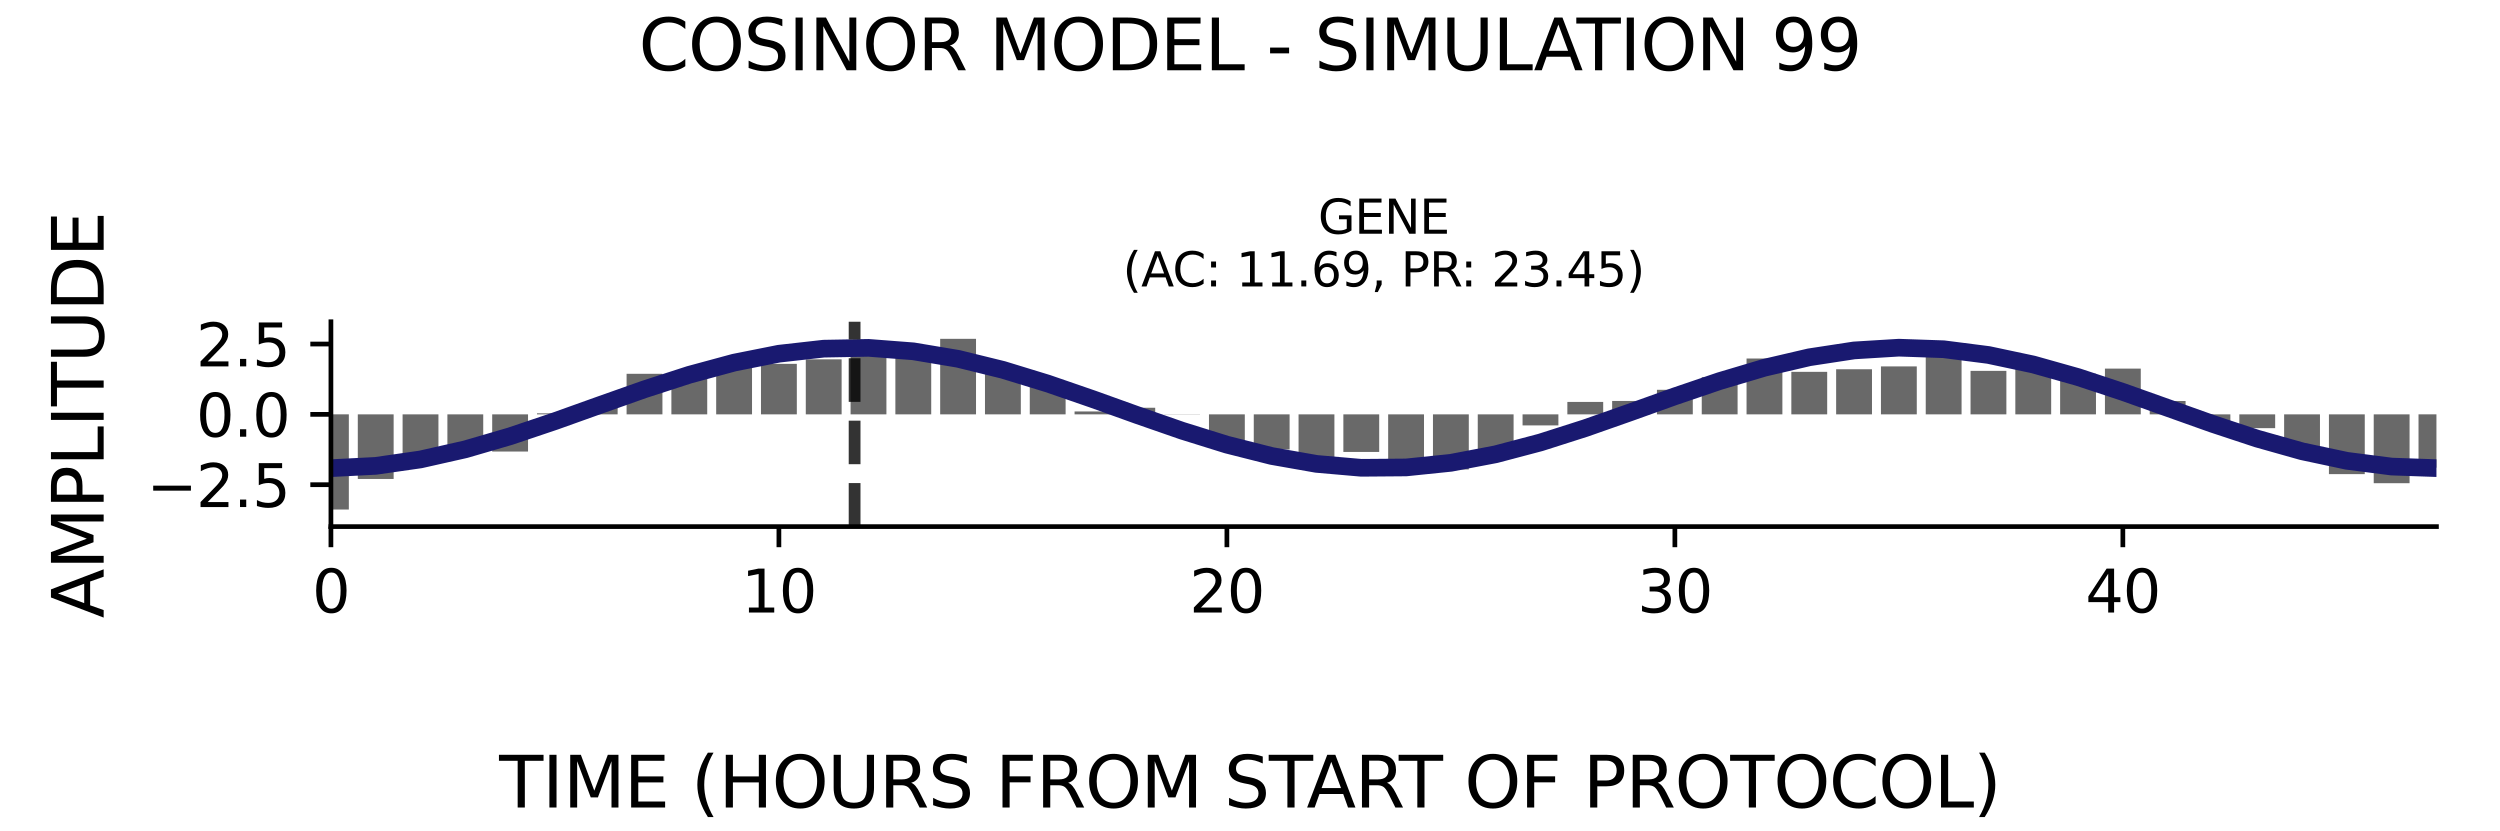 <?xml version="1.0" encoding="utf-8" standalone="no"?>
<!DOCTYPE svg PUBLIC "-//W3C//DTD SVG 1.1//EN"
  "http://www.w3.org/Graphics/SVG/1.1/DTD/svg11.dtd">
<svg xmlns:xlink="http://www.w3.org/1999/xlink" width="424.8pt" height="141.12pt" viewBox="0 0 424.8 141.12" xmlns="http://www.w3.org/2000/svg" version="1.1">
 <defs>
  <style type="text/css">*{stroke-linejoin: round; stroke-linecap: butt}</style>
 </defs>
 <g id="figure_1">
  <g id="patch_1">
   <path d="M 0 141.12 
L 424.8 141.12 
L 424.8 0 
L 0 0 
z
" style="fill: #ffffff"/>
  </g>
  <g id="axes_1">
   <g id="patch_2">
    <path d="M 56.23 89.48 
L 414 89.48 
L 414 54.672 
L 56.23 54.672 
z
" style="fill: #ffffff"/>
   </g>
   <g id="patch_3">
    <path d="M 53.185 70.408 
L 59.275 70.408 
L 59.275 86.579 
L 53.185 86.579 
z
" clip-path="url(#pacf3fb31a0)" style="fill: #696969"/>
   </g>
   <g id="patch_4">
    <path d="M 60.797 70.408 
L 66.887 70.408 
L 66.887 81.386 
L 60.797 81.386 
z
" clip-path="url(#pacf3fb31a0)" style="fill: #696969"/>
   </g>
   <g id="patch_5">
    <path d="M 68.409 70.408 
L 74.499 70.408 
L 74.499 78.188 
L 68.409 78.188 
z
" clip-path="url(#pacf3fb31a0)" style="fill: #696969"/>
   </g>
   <g id="patch_6">
    <path d="M 76.022 70.408 
L 82.111 70.408 
L 82.111 76.208 
L 76.022 76.208 
z
" clip-path="url(#pacf3fb31a0)" style="fill: #696969"/>
   </g>
   <g id="patch_7">
    <path d="M 83.634 70.408 
L 89.723 70.408 
L 89.723 76.725 
L 83.634 76.725 
z
" clip-path="url(#pacf3fb31a0)" style="fill: #696969"/>
   </g>
   <g id="patch_8">
    <path d="M 91.246 70.408 
L 97.335 70.408 
L 97.335 70.234 
L 91.246 70.234 
z
" clip-path="url(#pacf3fb31a0)" style="fill: #696969"/>
   </g>
   <g id="patch_9">
    <path d="M 98.858 70.408 
L 104.948 70.408 
L 104.948 68.375 
L 98.858 68.375 
z
" clip-path="url(#pacf3fb31a0)" style="fill: #696969"/>
   </g>
   <g id="patch_10">
    <path d="M 106.47 70.408 
L 112.56 70.408 
L 112.56 63.516 
L 106.47 63.516 
z
" clip-path="url(#pacf3fb31a0)" style="fill: #696969"/>
   </g>
   <g id="patch_11">
    <path d="M 114.082 70.408 
L 120.172 70.408 
L 120.172 63.993 
L 114.082 63.993 
z
" clip-path="url(#pacf3fb31a0)" style="fill: #696969"/>
   </g>
   <g id="patch_12">
    <path d="M 121.694 70.408 
L 127.784 70.408 
L 127.784 61.716 
L 121.694 61.716 
z
" clip-path="url(#pacf3fb31a0)" style="fill: #696969"/>
   </g>
   <g id="patch_13">
    <path d="M 129.306 70.408 
L 135.396 70.408 
L 135.396 61.825 
L 129.306 61.825 
z
" clip-path="url(#pacf3fb31a0)" style="fill: #696969"/>
   </g>
   <g id="patch_14">
    <path d="M 136.919 70.408 
L 143.008 70.408 
L 143.008 61.06 
L 136.919 61.06 
z
" clip-path="url(#pacf3fb31a0)" style="fill: #696969"/>
   </g>
   <g id="patch_15">
    <path d="M 144.531 70.408 
L 150.62 70.408 
L 150.62 59.054 
L 144.531 59.054 
z
" clip-path="url(#pacf3fb31a0)" style="fill: #696969"/>
   </g>
   <g id="patch_16">
    <path d="M 152.143 70.408 
L 158.233 70.408 
L 158.233 59.19 
L 152.143 59.19 
z
" clip-path="url(#pacf3fb31a0)" style="fill: #696969"/>
   </g>
   <g id="patch_17">
    <path d="M 159.755 70.408 
L 165.845 70.408 
L 165.845 57.573 
L 159.755 57.573 
z
" clip-path="url(#pacf3fb31a0)" style="fill: #696969"/>
   </g>
   <g id="patch_18">
    <path d="M 167.367 70.408 
L 173.457 70.408 
L 173.457 62.403 
L 167.367 62.403 
z
" clip-path="url(#pacf3fb31a0)" style="fill: #696969"/>
   </g>
   <g id="patch_19">
    <path d="M 174.979 70.408 
L 181.069 70.408 
L 181.069 65.718 
L 174.979 65.718 
z
" clip-path="url(#pacf3fb31a0)" style="fill: #696969"/>
   </g>
   <g id="patch_20">
    <path d="M 182.591 70.408 
L 188.681 70.408 
L 188.681 69.915 
L 182.591 69.915 
z
" clip-path="url(#pacf3fb31a0)" style="fill: #696969"/>
   </g>
   <g id="patch_21">
    <path d="M 190.203 70.408 
L 196.293 70.408 
L 196.293 69.284 
L 190.203 69.284 
z
" clip-path="url(#pacf3fb31a0)" style="fill: #696969"/>
   </g>
   <g id="patch_22">
    <path d="M 197.816 70.408 
L 203.905 70.408 
L 203.905 70.438 
L 197.816 70.438 
z
" clip-path="url(#pacf3fb31a0)" style="fill: #696969"/>
   </g>
   <g id="patch_23">
    <path d="M 205.428 70.408 
L 211.517 70.408 
L 211.517 75.215 
L 205.428 75.215 
z
" clip-path="url(#pacf3fb31a0)" style="fill: #696969"/>
   </g>
   <g id="patch_24">
    <path d="M 213.04 70.408 
L 219.13 70.408 
L 219.13 76.38 
L 213.04 76.38 
z
" clip-path="url(#pacf3fb31a0)" style="fill: #696969"/>
   </g>
   <g id="patch_25">
    <path d="M 220.652 70.408 
L 226.742 70.408 
L 226.742 78.533 
L 220.652 78.533 
z
" clip-path="url(#pacf3fb31a0)" style="fill: #696969"/>
   </g>
   <g id="patch_26">
    <path d="M 228.264 70.408 
L 234.354 70.408 
L 234.354 76.794 
L 228.264 76.794 
z
" clip-path="url(#pacf3fb31a0)" style="fill: #696969"/>
   </g>
   <g id="patch_27">
    <path d="M 235.876 70.408 
L 241.966 70.408 
L 241.966 80.139 
L 235.876 80.139 
z
" clip-path="url(#pacf3fb31a0)" style="fill: #696969"/>
   </g>
   <g id="patch_28">
    <path d="M 243.488 70.408 
L 249.578 70.408 
L 249.578 79.768 
L 243.488 79.768 
z
" clip-path="url(#pacf3fb31a0)" style="fill: #696969"/>
   </g>
   <g id="patch_29">
    <path d="M 251.1 70.408 
L 257.19 70.408 
L 257.19 77.851 
L 251.1 77.851 
z
" clip-path="url(#pacf3fb31a0)" style="fill: #696969"/>
   </g>
   <g id="patch_30">
    <path d="M 258.713 70.408 
L 264.802 70.408 
L 264.802 72.285 
L 258.713 72.285 
z
" clip-path="url(#pacf3fb31a0)" style="fill: #696969"/>
   </g>
   <g id="patch_31">
    <path d="M 266.325 70.408 
L 272.414 70.408 
L 272.414 68.296 
L 266.325 68.296 
z
" clip-path="url(#pacf3fb31a0)" style="fill: #696969"/>
   </g>
   <g id="patch_32">
    <path d="M 273.937 70.408 
L 280.027 70.408 
L 280.027 68.131 
L 273.937 68.131 
z
" clip-path="url(#pacf3fb31a0)" style="fill: #696969"/>
   </g>
   <g id="patch_33">
    <path d="M 281.549 70.408 
L 287.639 70.408 
L 287.639 66.235 
L 281.549 66.235 
z
" clip-path="url(#pacf3fb31a0)" style="fill: #696969"/>
   </g>
   <g id="patch_34">
    <path d="M 289.161 70.408 
L 295.251 70.408 
L 295.251 64.092 
L 289.161 64.092 
z
" clip-path="url(#pacf3fb31a0)" style="fill: #696969"/>
   </g>
   <g id="patch_35">
    <path d="M 296.773 70.408 
L 302.863 70.408 
L 302.863 60.919 
L 296.773 60.919 
z
" clip-path="url(#pacf3fb31a0)" style="fill: #696969"/>
   </g>
   <g id="patch_36">
    <path d="M 304.385 70.408 
L 310.475 70.408 
L 310.475 63.183 
L 304.385 63.183 
z
" clip-path="url(#pacf3fb31a0)" style="fill: #696969"/>
   </g>
   <g id="patch_37">
    <path d="M 311.997 70.408 
L 318.087 70.408 
L 318.087 62.744 
L 311.997 62.744 
z
" clip-path="url(#pacf3fb31a0)" style="fill: #696969"/>
   </g>
   <g id="patch_38">
    <path d="M 319.61 70.408 
L 325.699 70.408 
L 325.699 62.26 
L 319.61 62.26 
z
" clip-path="url(#pacf3fb31a0)" style="fill: #696969"/>
   </g>
   <g id="patch_39">
    <path d="M 327.222 70.408 
L 333.311 70.408 
L 333.311 59.007 
L 327.222 59.007 
z
" clip-path="url(#pacf3fb31a0)" style="fill: #696969"/>
   </g>
   <g id="patch_40">
    <path d="M 334.834 70.408 
L 340.924 70.408 
L 340.924 63.018 
L 334.834 63.018 
z
" clip-path="url(#pacf3fb31a0)" style="fill: #696969"/>
   </g>
   <g id="patch_41">
    <path d="M 342.446 70.408 
L 348.536 70.408 
L 348.536 62.246 
L 342.446 62.246 
z
" clip-path="url(#pacf3fb31a0)" style="fill: #696969"/>
   </g>
   <g id="patch_42">
    <path d="M 350.058 70.408 
L 356.148 70.408 
L 356.148 63.501 
L 350.058 63.501 
z
" clip-path="url(#pacf3fb31a0)" style="fill: #696969"/>
   </g>
   <g id="patch_43">
    <path d="M 357.67 70.408 
L 363.76 70.408 
L 363.76 62.634 
L 357.67 62.634 
z
" clip-path="url(#pacf3fb31a0)" style="fill: #696969"/>
   </g>
   <g id="patch_44">
    <path d="M 365.282 70.408 
L 371.372 70.408 
L 371.372 68.137 
L 365.282 68.137 
z
" clip-path="url(#pacf3fb31a0)" style="fill: #696969"/>
   </g>
   <g id="patch_45">
    <path d="M 372.895 70.408 
L 378.984 70.408 
L 378.984 72.243 
L 372.895 72.243 
z
" clip-path="url(#pacf3fb31a0)" style="fill: #696969"/>
   </g>
   <g id="patch_46">
    <path d="M 380.507 70.408 
L 386.596 70.408 
L 386.596 72.753 
L 380.507 72.753 
z
" clip-path="url(#pacf3fb31a0)" style="fill: #696969"/>
   </g>
   <g id="patch_47">
    <path d="M 388.119 70.408 
L 394.208 70.408 
L 394.208 76.348 
L 388.119 76.348 
z
" clip-path="url(#pacf3fb31a0)" style="fill: #696969"/>
   </g>
   <g id="patch_48">
    <path d="M 395.731 70.408 
L 401.821 70.408 
L 401.821 80.563 
L 395.731 80.563 
z
" clip-path="url(#pacf3fb31a0)" style="fill: #696969"/>
   </g>
   <g id="patch_49">
    <path d="M 403.343 70.408 
L 409.433 70.408 
L 409.433 82.106 
L 403.343 82.106 
z
" clip-path="url(#pacf3fb31a0)" style="fill: #696969"/>
   </g>
   <g id="patch_50">
    <path d="M 410.955 70.408 
L 417.045 70.408 
L 417.045 79.466 
L 410.955 79.466 
z
" clip-path="url(#pacf3fb31a0)" style="fill: #696969"/>
   </g>
   <g id="matplotlib.axis_1">
    <g id="xtick_1">
     <g id="line2d_1">
      <defs>
       <path id="me7d22223e6" d="M 0 0 
L 0 3.5 
" style="stroke: #000000; stroke-width: 0.8"/>
      </defs>
      <g>
       <use xlink:href="#me7d22223e6" x="56.23" y="89.48" style="stroke: #000000; stroke-width: 0.8"/>
      </g>
     </g>
     <g id="text_1">
      <!-- 0 -->
      <g transform="translate(53.049 104.078) scale(0.1 -0.1)">
       <defs>
        <path id="DejaVuSans-30" d="M 2034 4250 
Q 1547 4250 1301 3770 
Q 1056 3291 1056 2328 
Q 1056 1369 1301 889 
Q 1547 409 2034 409 
Q 2525 409 2770 889 
Q 3016 1369 3016 2328 
Q 3016 3291 2770 3770 
Q 2525 4250 2034 4250 
z
M 2034 4750 
Q 2819 4750 3233 4129 
Q 3647 3509 3647 2328 
Q 3647 1150 3233 529 
Q 2819 -91 2034 -91 
Q 1250 -91 836 529 
Q 422 1150 422 2328 
Q 422 3509 836 4129 
Q 1250 4750 2034 4750 
z
" transform="scale(0.016)"/>
       </defs>
       <use xlink:href="#DejaVuSans-30"/>
      </g>
     </g>
    </g>
    <g id="xtick_2">
     <g id="line2d_2">
      <g>
       <use xlink:href="#me7d22223e6" x="132.351" y="89.48" style="stroke: #000000; stroke-width: 0.8"/>
      </g>
     </g>
     <g id="text_2">
      <!-- 10 -->
      <g transform="translate(125.989 104.078) scale(0.1 -0.1)">
       <defs>
        <path id="DejaVuSans-31" d="M 794 531 
L 1825 531 
L 1825 4091 
L 703 3866 
L 703 4441 
L 1819 4666 
L 2450 4666 
L 2450 531 
L 3481 531 
L 3481 0 
L 794 0 
L 794 531 
z
" transform="scale(0.016)"/>
       </defs>
       <use xlink:href="#DejaVuSans-31"/>
       <use xlink:href="#DejaVuSans-30" x="63.623"/>
      </g>
     </g>
    </g>
    <g id="xtick_3">
     <g id="line2d_3">
      <g>
       <use xlink:href="#me7d22223e6" x="208.473" y="89.48" style="stroke: #000000; stroke-width: 0.8"/>
      </g>
     </g>
     <g id="text_3">
      <!-- 20 -->
      <g transform="translate(202.11 104.078) scale(0.1 -0.1)">
       <defs>
        <path id="DejaVuSans-32" d="M 1228 531 
L 3431 531 
L 3431 0 
L 469 0 
L 469 531 
Q 828 903 1448 1529 
Q 2069 2156 2228 2338 
Q 2531 2678 2651 2914 
Q 2772 3150 2772 3378 
Q 2772 3750 2511 3984 
Q 2250 4219 1831 4219 
Q 1534 4219 1204 4116 
Q 875 4013 500 3803 
L 500 4441 
Q 881 4594 1212 4672 
Q 1544 4750 1819 4750 
Q 2544 4750 2975 4387 
Q 3406 4025 3406 3419 
Q 3406 3131 3298 2873 
Q 3191 2616 2906 2266 
Q 2828 2175 2409 1742 
Q 1991 1309 1228 531 
z
" transform="scale(0.016)"/>
       </defs>
       <use xlink:href="#DejaVuSans-32"/>
       <use xlink:href="#DejaVuSans-30" x="63.623"/>
      </g>
     </g>
    </g>
    <g id="xtick_4">
     <g id="line2d_4">
      <g>
       <use xlink:href="#me7d22223e6" x="284.594" y="89.48" style="stroke: #000000; stroke-width: 0.8"/>
      </g>
     </g>
     <g id="text_4">
      <!-- 30 -->
      <g transform="translate(278.231 104.078) scale(0.1 -0.1)">
       <defs>
        <path id="DejaVuSans-33" d="M 2597 2516 
Q 3050 2419 3304 2112 
Q 3559 1806 3559 1356 
Q 3559 666 3084 287 
Q 2609 -91 1734 -91 
Q 1441 -91 1130 -33 
Q 819 25 488 141 
L 488 750 
Q 750 597 1062 519 
Q 1375 441 1716 441 
Q 2309 441 2620 675 
Q 2931 909 2931 1356 
Q 2931 1769 2642 2001 
Q 2353 2234 1838 2234 
L 1294 2234 
L 1294 2753 
L 1863 2753 
Q 2328 2753 2575 2939 
Q 2822 3125 2822 3475 
Q 2822 3834 2567 4026 
Q 2313 4219 1838 4219 
Q 1578 4219 1281 4162 
Q 984 4106 628 3988 
L 628 4550 
Q 988 4650 1302 4700 
Q 1616 4750 1894 4750 
Q 2613 4750 3031 4423 
Q 3450 4097 3450 3541 
Q 3450 3153 3228 2886 
Q 3006 2619 2597 2516 
z
" transform="scale(0.016)"/>
       </defs>
       <use xlink:href="#DejaVuSans-33"/>
       <use xlink:href="#DejaVuSans-30" x="63.623"/>
      </g>
     </g>
    </g>
    <g id="xtick_5">
     <g id="line2d_5">
      <g>
       <use xlink:href="#me7d22223e6" x="360.715" y="89.48" style="stroke: #000000; stroke-width: 0.8"/>
      </g>
     </g>
     <g id="text_5">
      <!-- 40 -->
      <g transform="translate(354.353 104.078) scale(0.1 -0.1)">
       <defs>
        <path id="DejaVuSans-34" d="M 2419 4116 
L 825 1625 
L 2419 1625 
L 2419 4116 
z
M 2253 4666 
L 3047 4666 
L 3047 1625 
L 3713 1625 
L 3713 1100 
L 3047 1100 
L 3047 0 
L 2419 0 
L 2419 1100 
L 313 1100 
L 313 1709 
L 2253 4666 
z
" transform="scale(0.016)"/>
       </defs>
       <use xlink:href="#DejaVuSans-34"/>
       <use xlink:href="#DejaVuSans-30" x="63.623"/>
      </g>
     </g>
    </g>
   </g>
   <g id="matplotlib.axis_2">
    <g id="ytick_1">
     <g id="line2d_6">
      <defs>
       <path id="m75d0015989" d="M 0 0 
L -3.5 0 
" style="stroke: #000000; stroke-width: 0.8"/>
      </defs>
      <g>
       <use xlink:href="#m75d0015989" x="56.23" y="82.358" style="stroke: #000000; stroke-width: 0.8"/>
      </g>
     </g>
     <g id="text_6">
      <!-- −2.5 -->
      <g transform="translate(24.947 86.157) scale(0.1 -0.1)">
       <defs>
        <path id="DejaVuSans-2212" d="M 678 2272 
L 4684 2272 
L 4684 1741 
L 678 1741 
L 678 2272 
z
" transform="scale(0.016)"/>
        <path id="DejaVuSans-2e" d="M 684 794 
L 1344 794 
L 1344 0 
L 684 0 
L 684 794 
z
" transform="scale(0.016)"/>
        <path id="DejaVuSans-35" d="M 691 4666 
L 3169 4666 
L 3169 4134 
L 1269 4134 
L 1269 2991 
Q 1406 3038 1543 3061 
Q 1681 3084 1819 3084 
Q 2600 3084 3056 2656 
Q 3513 2228 3513 1497 
Q 3513 744 3044 326 
Q 2575 -91 1722 -91 
Q 1428 -91 1123 -41 
Q 819 9 494 109 
L 494 744 
Q 775 591 1075 516 
Q 1375 441 1709 441 
Q 2250 441 2565 725 
Q 2881 1009 2881 1497 
Q 2881 1984 2565 2268 
Q 2250 2553 1709 2553 
Q 1456 2553 1204 2497 
Q 953 2441 691 2322 
L 691 4666 
z
" transform="scale(0.016)"/>
       </defs>
       <use xlink:href="#DejaVuSans-2212"/>
       <use xlink:href="#DejaVuSans-32" x="83.789"/>
       <use xlink:href="#DejaVuSans-2e" x="147.412"/>
       <use xlink:href="#DejaVuSans-35" x="179.199"/>
      </g>
     </g>
    </g>
    <g id="ytick_2">
     <g id="line2d_7">
      <g>
       <use xlink:href="#m75d0015989" x="56.23" y="70.408" style="stroke: #000000; stroke-width: 0.8"/>
      </g>
     </g>
     <g id="text_7">
      <!-- 0.0 -->
      <g transform="translate(33.327 74.207) scale(0.1 -0.1)">
       <use xlink:href="#DejaVuSans-30"/>
       <use xlink:href="#DejaVuSans-2e" x="63.623"/>
       <use xlink:href="#DejaVuSans-30" x="95.41"/>
      </g>
     </g>
    </g>
    <g id="ytick_3">
     <g id="line2d_8">
      <g>
       <use xlink:href="#m75d0015989" x="56.23" y="58.457" style="stroke: #000000; stroke-width: 0.8"/>
      </g>
     </g>
     <g id="text_8">
      <!-- 2.5 -->
      <g transform="translate(33.327 62.257) scale(0.1 -0.1)">
       <use xlink:href="#DejaVuSans-32"/>
       <use xlink:href="#DejaVuSans-2e" x="63.623"/>
       <use xlink:href="#DejaVuSans-35" x="95.41"/>
      </g>
     </g>
    </g>
   </g>
   <g id="line2d_9">
    <path d="M 56.23 79.552 
L 63.842 79.161 
L 71.454 78.067 
L 79.066 76.349 
L 86.679 74.128 
L 94.291 71.563 
L 101.903 68.838 
L 109.515 66.147 
L 117.127 63.681 
L 124.739 61.618 
L 132.351 60.103 
L 139.963 59.246 
L 147.576 59.107 
L 155.188 59.696 
L 162.8 60.971 
L 170.412 62.842 
L 178.024 65.174 
L 185.636 67.802 
L 193.248 70.537 
L 200.86 73.185 
L 208.473 75.557 
L 216.085 77.483 
L 223.697 78.825 
L 231.309 79.489 
L 238.921 79.427 
L 246.533 78.643 
L 254.145 77.192 
L 261.757 75.18 
L 269.37 72.749 
L 276.982 70.072 
L 284.594 67.341 
L 292.206 64.751 
L 299.818 62.486 
L 307.43 60.709 
L 315.042 59.545 
L 322.654 59.078 
L 330.267 59.342 
L 337.879 60.317 
L 345.491 61.934 
L 353.103 64.078 
L 360.715 66.595 
L 368.327 69.306 
L 375.939 72.017 
L 383.551 74.535 
L 391.164 76.681 
L 398.776 78.301 
L 406.388 79.279 
L 414 79.546 
" clip-path="url(#pacf3fb31a0)" style="fill: none; stroke: #191970; stroke-width: 3; stroke-linecap: square"/>
   </g>
   <g id="line2d_10">
    <path d="M 145.214 89.48 
L 145.214 54.672 
" clip-path="url(#pacf3fb31a0)" style="fill: none; stroke-dasharray: 7.4,3.2; stroke-dashoffset: 0; stroke: #000000; stroke-opacity: 0.8; stroke-width: 2"/>
   </g>
   <g id="patch_51">
    <path d="M 56.23 89.48 
L 56.23 54.672 
" style="fill: none; stroke: #000000; stroke-width: 0.8; stroke-linejoin: miter; stroke-linecap: square"/>
   </g>
   <g id="patch_52">
    <path d="M 56.23 89.48 
L 414 89.48 
" style="fill: none; stroke: #000000; stroke-width: 0.8; stroke-linejoin: miter; stroke-linecap: square"/>
   </g>
   <g id="text_9">
    <!-- GENE -->
    <g transform="translate(223.968 39.714) scale(0.08 -0.08)">
     <defs>
      <path id="DejaVuSans-47" d="M 3809 666 
L 3809 1919 
L 2778 1919 
L 2778 2438 
L 4434 2438 
L 4434 434 
Q 4069 175 3628 42 
Q 3188 -91 2688 -91 
Q 1594 -91 976 548 
Q 359 1188 359 2328 
Q 359 3472 976 4111 
Q 1594 4750 2688 4750 
Q 3144 4750 3555 4637 
Q 3966 4525 4313 4306 
L 4313 3634 
Q 3963 3931 3569 4081 
Q 3175 4231 2741 4231 
Q 1884 4231 1454 3753 
Q 1025 3275 1025 2328 
Q 1025 1384 1454 906 
Q 1884 428 2741 428 
Q 3075 428 3337 486 
Q 3600 544 3809 666 
z
" transform="scale(0.016)"/>
      <path id="DejaVuSans-45" d="M 628 4666 
L 3578 4666 
L 3578 4134 
L 1259 4134 
L 1259 2753 
L 3481 2753 
L 3481 2222 
L 1259 2222 
L 1259 531 
L 3634 531 
L 3634 0 
L 628 0 
L 628 4666 
z
" transform="scale(0.016)"/>
      <path id="DejaVuSans-4e" d="M 628 4666 
L 1478 4666 
L 3547 763 
L 3547 4666 
L 4159 4666 
L 4159 0 
L 3309 0 
L 1241 3903 
L 1241 0 
L 628 0 
L 628 4666 
z
" transform="scale(0.016)"/>
     </defs>
     <use xlink:href="#DejaVuSans-47"/>
     <use xlink:href="#DejaVuSans-45" x="77.49"/>
     <use xlink:href="#DejaVuSans-4e" x="140.674"/>
     <use xlink:href="#DejaVuSans-45" x="215.479"/>
    </g>
    <!-- (AC: 11.69, PR: 23.45) -->
    <g transform="translate(190.786 48.672) scale(0.08 -0.08)">
     <defs>
      <path id="DejaVuSans-28" d="M 1984 4856 
Q 1566 4138 1362 3434 
Q 1159 2731 1159 2009 
Q 1159 1288 1364 580 
Q 1569 -128 1984 -844 
L 1484 -844 
Q 1016 -109 783 600 
Q 550 1309 550 2009 
Q 550 2706 781 3412 
Q 1013 4119 1484 4856 
L 1984 4856 
z
" transform="scale(0.016)"/>
      <path id="DejaVuSans-41" d="M 2188 4044 
L 1331 1722 
L 3047 1722 
L 2188 4044 
z
M 1831 4666 
L 2547 4666 
L 4325 0 
L 3669 0 
L 3244 1197 
L 1141 1197 
L 716 0 
L 50 0 
L 1831 4666 
z
" transform="scale(0.016)"/>
      <path id="DejaVuSans-43" d="M 4122 4306 
L 4122 3641 
Q 3803 3938 3442 4084 
Q 3081 4231 2675 4231 
Q 1875 4231 1450 3742 
Q 1025 3253 1025 2328 
Q 1025 1406 1450 917 
Q 1875 428 2675 428 
Q 3081 428 3442 575 
Q 3803 722 4122 1019 
L 4122 359 
Q 3791 134 3420 21 
Q 3050 -91 2638 -91 
Q 1578 -91 968 557 
Q 359 1206 359 2328 
Q 359 3453 968 4101 
Q 1578 4750 2638 4750 
Q 3056 4750 3426 4639 
Q 3797 4528 4122 4306 
z
" transform="scale(0.016)"/>
      <path id="DejaVuSans-3a" d="M 750 794 
L 1409 794 
L 1409 0 
L 750 0 
L 750 794 
z
M 750 3309 
L 1409 3309 
L 1409 2516 
L 750 2516 
L 750 3309 
z
" transform="scale(0.016)"/>
      <path id="DejaVuSans-20" transform="scale(0.016)"/>
      <path id="DejaVuSans-36" d="M 2113 2584 
Q 1688 2584 1439 2293 
Q 1191 2003 1191 1497 
Q 1191 994 1439 701 
Q 1688 409 2113 409 
Q 2538 409 2786 701 
Q 3034 994 3034 1497 
Q 3034 2003 2786 2293 
Q 2538 2584 2113 2584 
z
M 3366 4563 
L 3366 3988 
Q 3128 4100 2886 4159 
Q 2644 4219 2406 4219 
Q 1781 4219 1451 3797 
Q 1122 3375 1075 2522 
Q 1259 2794 1537 2939 
Q 1816 3084 2150 3084 
Q 2853 3084 3261 2657 
Q 3669 2231 3669 1497 
Q 3669 778 3244 343 
Q 2819 -91 2113 -91 
Q 1303 -91 875 529 
Q 447 1150 447 2328 
Q 447 3434 972 4092 
Q 1497 4750 2381 4750 
Q 2619 4750 2861 4703 
Q 3103 4656 3366 4563 
z
" transform="scale(0.016)"/>
      <path id="DejaVuSans-39" d="M 703 97 
L 703 672 
Q 941 559 1184 500 
Q 1428 441 1663 441 
Q 2288 441 2617 861 
Q 2947 1281 2994 2138 
Q 2813 1869 2534 1725 
Q 2256 1581 1919 1581 
Q 1219 1581 811 2004 
Q 403 2428 403 3163 
Q 403 3881 828 4315 
Q 1253 4750 1959 4750 
Q 2769 4750 3195 4129 
Q 3622 3509 3622 2328 
Q 3622 1225 3098 567 
Q 2575 -91 1691 -91 
Q 1453 -91 1209 -44 
Q 966 3 703 97 
z
M 1959 2075 
Q 2384 2075 2632 2365 
Q 2881 2656 2881 3163 
Q 2881 3666 2632 3958 
Q 2384 4250 1959 4250 
Q 1534 4250 1286 3958 
Q 1038 3666 1038 3163 
Q 1038 2656 1286 2365 
Q 1534 2075 1959 2075 
z
" transform="scale(0.016)"/>
      <path id="DejaVuSans-2c" d="M 750 794 
L 1409 794 
L 1409 256 
L 897 -744 
L 494 -744 
L 750 256 
L 750 794 
z
" transform="scale(0.016)"/>
      <path id="DejaVuSans-50" d="M 1259 4147 
L 1259 2394 
L 2053 2394 
Q 2494 2394 2734 2622 
Q 2975 2850 2975 3272 
Q 2975 3691 2734 3919 
Q 2494 4147 2053 4147 
L 1259 4147 
z
M 628 4666 
L 2053 4666 
Q 2838 4666 3239 4311 
Q 3641 3956 3641 3272 
Q 3641 2581 3239 2228 
Q 2838 1875 2053 1875 
L 1259 1875 
L 1259 0 
L 628 0 
L 628 4666 
z
" transform="scale(0.016)"/>
      <path id="DejaVuSans-52" d="M 2841 2188 
Q 3044 2119 3236 1894 
Q 3428 1669 3622 1275 
L 4263 0 
L 3584 0 
L 2988 1197 
Q 2756 1666 2539 1819 
Q 2322 1972 1947 1972 
L 1259 1972 
L 1259 0 
L 628 0 
L 628 4666 
L 2053 4666 
Q 2853 4666 3247 4331 
Q 3641 3997 3641 3322 
Q 3641 2881 3436 2590 
Q 3231 2300 2841 2188 
z
M 1259 4147 
L 1259 2491 
L 2053 2491 
Q 2509 2491 2742 2702 
Q 2975 2913 2975 3322 
Q 2975 3731 2742 3939 
Q 2509 4147 2053 4147 
L 1259 4147 
z
" transform="scale(0.016)"/>
      <path id="DejaVuSans-29" d="M 513 4856 
L 1013 4856 
Q 1481 4119 1714 3412 
Q 1947 2706 1947 2009 
Q 1947 1309 1714 600 
Q 1481 -109 1013 -844 
L 513 -844 
Q 928 -128 1133 580 
Q 1338 1288 1338 2009 
Q 1338 2731 1133 3434 
Q 928 4138 513 4856 
z
" transform="scale(0.016)"/>
     </defs>
     <use xlink:href="#DejaVuSans-28"/>
     <use xlink:href="#DejaVuSans-41" x="39.014"/>
     <use xlink:href="#DejaVuSans-43" x="105.672"/>
     <use xlink:href="#DejaVuSans-3a" x="175.496"/>
     <use xlink:href="#DejaVuSans-20" x="209.188"/>
     <use xlink:href="#DejaVuSans-31" x="240.975"/>
     <use xlink:href="#DejaVuSans-31" x="304.598"/>
     <use xlink:href="#DejaVuSans-2e" x="368.221"/>
     <use xlink:href="#DejaVuSans-36" x="400.008"/>
     <use xlink:href="#DejaVuSans-39" x="463.631"/>
     <use xlink:href="#DejaVuSans-2c" x="527.254"/>
     <use xlink:href="#DejaVuSans-20" x="559.041"/>
     <use xlink:href="#DejaVuSans-50" x="590.828"/>
     <use xlink:href="#DejaVuSans-52" x="651.131"/>
     <use xlink:href="#DejaVuSans-3a" x="717.488"/>
     <use xlink:href="#DejaVuSans-20" x="751.18"/>
     <use xlink:href="#DejaVuSans-32" x="782.967"/>
     <use xlink:href="#DejaVuSans-33" x="846.59"/>
     <use xlink:href="#DejaVuSans-2e" x="910.213"/>
     <use xlink:href="#DejaVuSans-34" x="942"/>
     <use xlink:href="#DejaVuSans-35" x="1005.623"/>
     <use xlink:href="#DejaVuSans-29" x="1069.246"/>
    </g>
   </g>
  </g>
  <g id="text_10">
   <!-- COSINOR MODEL - SIMULATION 99 -->
   <g transform="translate(108.534 11.941) scale(0.12 -0.12)">
    <defs>
     <path id="DejaVuSans-4f" d="M 2522 4238 
Q 1834 4238 1429 3725 
Q 1025 3213 1025 2328 
Q 1025 1447 1429 934 
Q 1834 422 2522 422 
Q 3209 422 3611 934 
Q 4013 1447 4013 2328 
Q 4013 3213 3611 3725 
Q 3209 4238 2522 4238 
z
M 2522 4750 
Q 3503 4750 4090 4092 
Q 4678 3434 4678 2328 
Q 4678 1225 4090 567 
Q 3503 -91 2522 -91 
Q 1538 -91 948 565 
Q 359 1222 359 2328 
Q 359 3434 948 4092 
Q 1538 4750 2522 4750 
z
" transform="scale(0.016)"/>
     <path id="DejaVuSans-53" d="M 3425 4513 
L 3425 3897 
Q 3066 4069 2747 4153 
Q 2428 4238 2131 4238 
Q 1616 4238 1336 4038 
Q 1056 3838 1056 3469 
Q 1056 3159 1242 3001 
Q 1428 2844 1947 2747 
L 2328 2669 
Q 3034 2534 3370 2195 
Q 3706 1856 3706 1288 
Q 3706 609 3251 259 
Q 2797 -91 1919 -91 
Q 1588 -91 1214 -16 
Q 841 59 441 206 
L 441 856 
Q 825 641 1194 531 
Q 1563 422 1919 422 
Q 2459 422 2753 634 
Q 3047 847 3047 1241 
Q 3047 1584 2836 1778 
Q 2625 1972 2144 2069 
L 1759 2144 
Q 1053 2284 737 2584 
Q 422 2884 422 3419 
Q 422 4038 858 4394 
Q 1294 4750 2059 4750 
Q 2388 4750 2728 4690 
Q 3069 4631 3425 4513 
z
" transform="scale(0.016)"/>
     <path id="DejaVuSans-49" d="M 628 4666 
L 1259 4666 
L 1259 0 
L 628 0 
L 628 4666 
z
" transform="scale(0.016)"/>
     <path id="DejaVuSans-4d" d="M 628 4666 
L 1569 4666 
L 2759 1491 
L 3956 4666 
L 4897 4666 
L 4897 0 
L 4281 0 
L 4281 4097 
L 3078 897 
L 2444 897 
L 1241 4097 
L 1241 0 
L 628 0 
L 628 4666 
z
" transform="scale(0.016)"/>
     <path id="DejaVuSans-44" d="M 1259 4147 
L 1259 519 
L 2022 519 
Q 2988 519 3436 956 
Q 3884 1394 3884 2338 
Q 3884 3275 3436 3711 
Q 2988 4147 2022 4147 
L 1259 4147 
z
M 628 4666 
L 1925 4666 
Q 3281 4666 3915 4102 
Q 4550 3538 4550 2338 
Q 4550 1131 3912 565 
Q 3275 0 1925 0 
L 628 0 
L 628 4666 
z
" transform="scale(0.016)"/>
     <path id="DejaVuSans-4c" d="M 628 4666 
L 1259 4666 
L 1259 531 
L 3531 531 
L 3531 0 
L 628 0 
L 628 4666 
z
" transform="scale(0.016)"/>
     <path id="DejaVuSans-2d" d="M 313 2009 
L 1997 2009 
L 1997 1497 
L 313 1497 
L 313 2009 
z
" transform="scale(0.016)"/>
     <path id="DejaVuSans-55" d="M 556 4666 
L 1191 4666 
L 1191 1831 
Q 1191 1081 1462 751 
Q 1734 422 2344 422 
Q 2950 422 3222 751 
Q 3494 1081 3494 1831 
L 3494 4666 
L 4128 4666 
L 4128 1753 
Q 4128 841 3676 375 
Q 3225 -91 2344 -91 
Q 1459 -91 1007 375 
Q 556 841 556 1753 
L 556 4666 
z
" transform="scale(0.016)"/>
     <path id="DejaVuSans-54" d="M -19 4666 
L 3928 4666 
L 3928 4134 
L 2272 4134 
L 2272 0 
L 1638 0 
L 1638 4134 
L -19 4134 
L -19 4666 
z
" transform="scale(0.016)"/>
    </defs>
    <use xlink:href="#DejaVuSans-43"/>
    <use xlink:href="#DejaVuSans-4f" x="69.824"/>
    <use xlink:href="#DejaVuSans-53" x="148.535"/>
    <use xlink:href="#DejaVuSans-49" x="212.012"/>
    <use xlink:href="#DejaVuSans-4e" x="241.504"/>
    <use xlink:href="#DejaVuSans-4f" x="316.309"/>
    <use xlink:href="#DejaVuSans-52" x="395.02"/>
    <use xlink:href="#DejaVuSans-20" x="464.502"/>
    <use xlink:href="#DejaVuSans-4d" x="496.289"/>
    <use xlink:href="#DejaVuSans-4f" x="582.568"/>
    <use xlink:href="#DejaVuSans-44" x="661.279"/>
    <use xlink:href="#DejaVuSans-45" x="738.281"/>
    <use xlink:href="#DejaVuSans-4c" x="801.465"/>
    <use xlink:href="#DejaVuSans-20" x="857.178"/>
    <use xlink:href="#DejaVuSans-2d" x="888.965"/>
    <use xlink:href="#DejaVuSans-20" x="925.049"/>
    <use xlink:href="#DejaVuSans-53" x="956.836"/>
    <use xlink:href="#DejaVuSans-49" x="1020.312"/>
    <use xlink:href="#DejaVuSans-4d" x="1049.805"/>
    <use xlink:href="#DejaVuSans-55" x="1136.084"/>
    <use xlink:href="#DejaVuSans-4c" x="1209.277"/>
    <use xlink:href="#DejaVuSans-41" x="1267.24"/>
    <use xlink:href="#DejaVuSans-54" x="1327.898"/>
    <use xlink:href="#DejaVuSans-49" x="1388.982"/>
    <use xlink:href="#DejaVuSans-4f" x="1418.475"/>
    <use xlink:href="#DejaVuSans-4e" x="1497.186"/>
    <use xlink:href="#DejaVuSans-20" x="1571.99"/>
    <use xlink:href="#DejaVuSans-39" x="1603.777"/>
    <use xlink:href="#DejaVuSans-39" x="1667.4"/>
   </g>
  </g>
  <g id="text_11">
   <!-- TIME (HOURS FROM START OF PROTOCOL) -->
   <g transform="translate(84.817 137.213) scale(0.12 -0.12)">
    <defs>
     <path id="DejaVuSans-48" d="M 628 4666 
L 1259 4666 
L 1259 2753 
L 3553 2753 
L 3553 4666 
L 4184 4666 
L 4184 0 
L 3553 0 
L 3553 2222 
L 1259 2222 
L 1259 0 
L 628 0 
L 628 4666 
z
" transform="scale(0.016)"/>
     <path id="DejaVuSans-46" d="M 628 4666 
L 3309 4666 
L 3309 4134 
L 1259 4134 
L 1259 2759 
L 3109 2759 
L 3109 2228 
L 1259 2228 
L 1259 0 
L 628 0 
L 628 4666 
z
" transform="scale(0.016)"/>
    </defs>
    <use xlink:href="#DejaVuSans-54"/>
    <use xlink:href="#DejaVuSans-49" x="61.084"/>
    <use xlink:href="#DejaVuSans-4d" x="90.576"/>
    <use xlink:href="#DejaVuSans-45" x="176.855"/>
    <use xlink:href="#DejaVuSans-20" x="240.039"/>
    <use xlink:href="#DejaVuSans-28" x="271.826"/>
    <use xlink:href="#DejaVuSans-48" x="310.84"/>
    <use xlink:href="#DejaVuSans-4f" x="386.035"/>
    <use xlink:href="#DejaVuSans-55" x="464.746"/>
    <use xlink:href="#DejaVuSans-52" x="537.939"/>
    <use xlink:href="#DejaVuSans-53" x="607.422"/>
    <use xlink:href="#DejaVuSans-20" x="670.898"/>
    <use xlink:href="#DejaVuSans-46" x="702.686"/>
    <use xlink:href="#DejaVuSans-52" x="760.205"/>
    <use xlink:href="#DejaVuSans-4f" x="829.688"/>
    <use xlink:href="#DejaVuSans-4d" x="908.398"/>
    <use xlink:href="#DejaVuSans-20" x="994.678"/>
    <use xlink:href="#DejaVuSans-53" x="1026.465"/>
    <use xlink:href="#DejaVuSans-54" x="1089.941"/>
    <use xlink:href="#DejaVuSans-41" x="1143.275"/>
    <use xlink:href="#DejaVuSans-52" x="1211.684"/>
    <use xlink:href="#DejaVuSans-54" x="1273.916"/>
    <use xlink:href="#DejaVuSans-20" x="1335"/>
    <use xlink:href="#DejaVuSans-4f" x="1366.787"/>
    <use xlink:href="#DejaVuSans-46" x="1445.498"/>
    <use xlink:href="#DejaVuSans-20" x="1503.018"/>
    <use xlink:href="#DejaVuSans-50" x="1534.805"/>
    <use xlink:href="#DejaVuSans-52" x="1595.107"/>
    <use xlink:href="#DejaVuSans-4f" x="1664.59"/>
    <use xlink:href="#DejaVuSans-54" x="1743.301"/>
    <use xlink:href="#DejaVuSans-4f" x="1804.385"/>
    <use xlink:href="#DejaVuSans-43" x="1883.096"/>
    <use xlink:href="#DejaVuSans-4f" x="1952.92"/>
    <use xlink:href="#DejaVuSans-4c" x="2031.631"/>
    <use xlink:href="#DejaVuSans-29" x="2087.344"/>
   </g>
  </g>
  <g id="text_12">
   <!-- AMPLITUDE -->
   <g transform="translate(17.614 105.039) rotate(-90) scale(0.12 -0.12)">
    <use xlink:href="#DejaVuSans-41"/>
    <use xlink:href="#DejaVuSans-4d" x="68.408"/>
    <use xlink:href="#DejaVuSans-50" x="154.688"/>
    <use xlink:href="#DejaVuSans-4c" x="214.99"/>
    <use xlink:href="#DejaVuSans-49" x="270.703"/>
    <use xlink:href="#DejaVuSans-54" x="300.195"/>
    <use xlink:href="#DejaVuSans-55" x="361.279"/>
    <use xlink:href="#DejaVuSans-44" x="434.473"/>
    <use xlink:href="#DejaVuSans-45" x="511.475"/>
   </g>
  </g>
 </g>
 <defs>
  <clipPath id="pacf3fb31a0">
   <rect x="56.23" y="54.672" width="357.77" height="34.808"/>
  </clipPath>
 </defs>
</svg>
